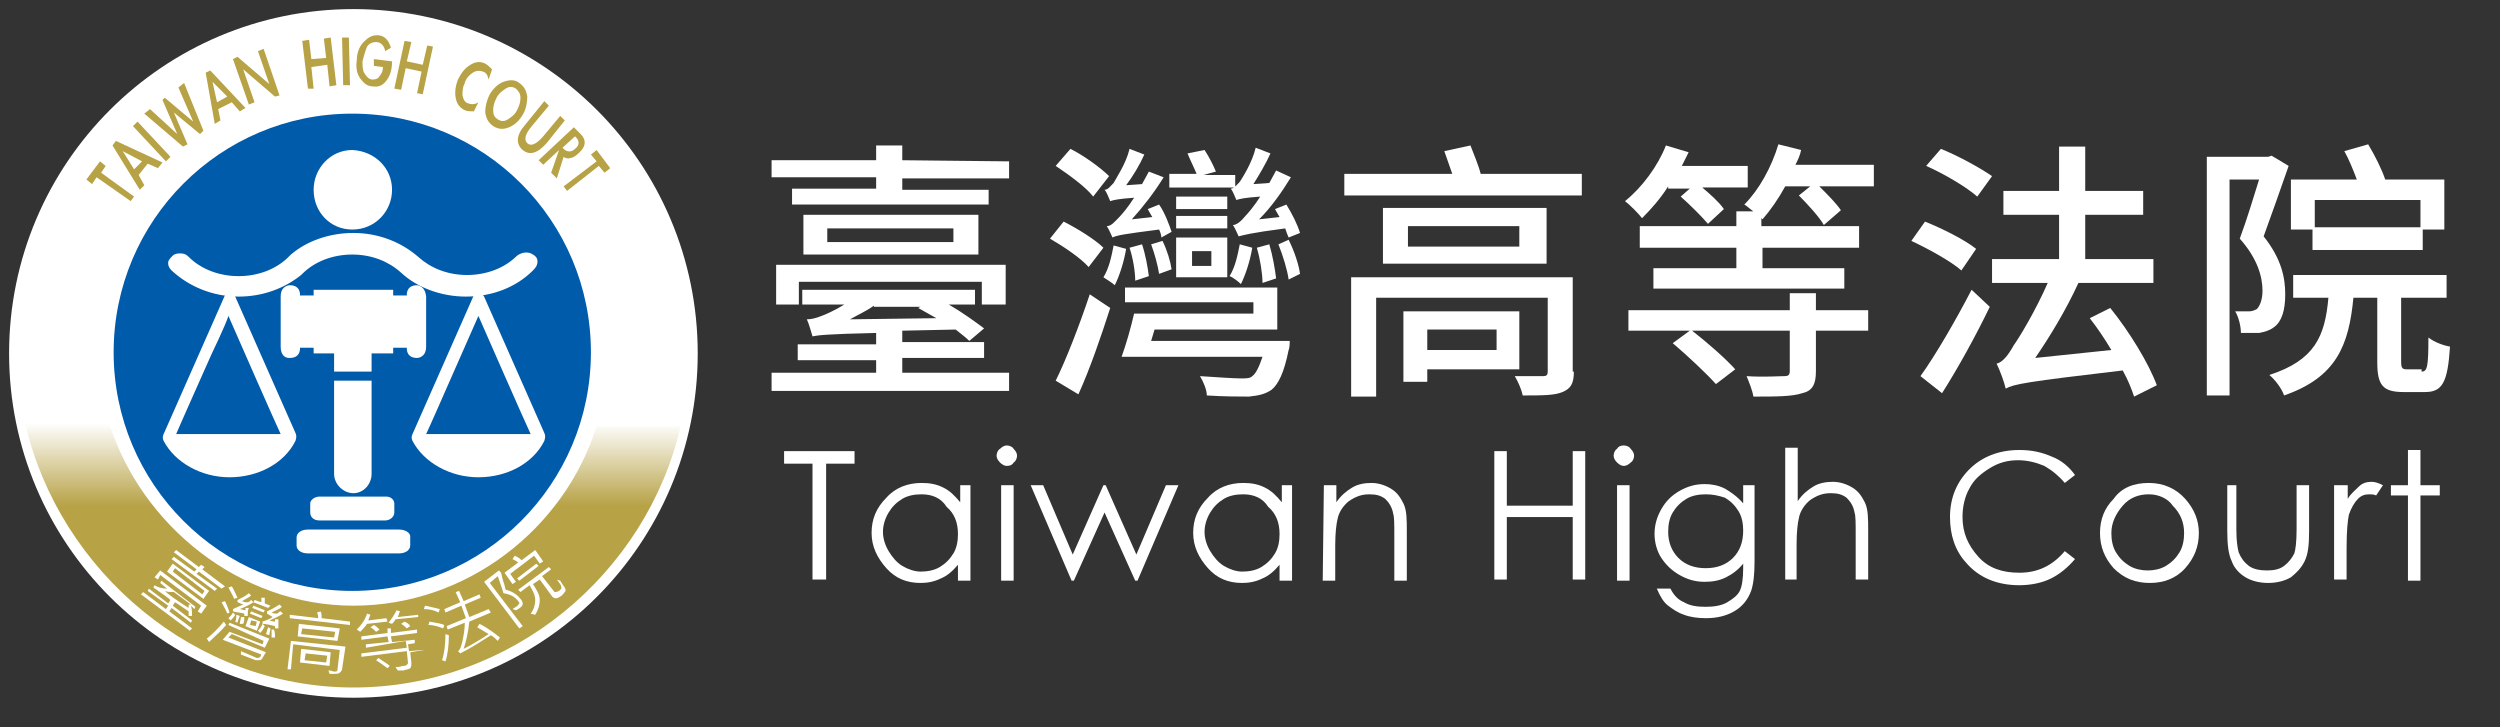<?xml version="1.0" encoding="utf-8"?>
<!-- Generator: Adobe Illustrator 27.8.1, SVG Export Plug-In . SVG Version: 6.00 Build 0)  -->
<svg version="1.1" id="圖層_1" xmlns="http://www.w3.org/2000/svg" xmlns:xlink="http://www.w3.org/1999/xlink" x="0px" y="0px"
	 viewBox="0 0 220 64" style="enable-background:new 0 0 220 64;" xml:space="preserve">
<rect x="0" y="0" width="220" height="64" fill="#333333" stroke="none"/>
<style type="text/css">
	.st0{fill:#FFFFFF;}
	.st1{fill:#FFFFFF;stroke:#FFFFFF;stroke-width:0.25;stroke-miterlimit:10;}
	.st2{fill:url(#SVGID_1_);}
	.st3{fill:#005BAB;}
	.st4{fill:#B7A246;}
	.st5{fill:none;stroke:#FFFFFF;stroke-width:0.25;stroke-miterlimit:10;}
</style>
<g>
	<path class="st0" d="M88.8,14.2v1.5h-9.4v1H87V18H69.7v-1.4h7.4v-1h-9.2v-1.5h9.2v-1.3h2.3v1.3L88.8,14.2L88.8,14.2z M79.4,32.8
		h9.4v1.6H67.9v-1.6h9.2v-1.1h-6.9v-1.4h6.9v-1c-4.4,0.1-5.1,0.2-5.6,0.3c-0.1-0.3-0.3-1.1-0.5-1.5c0.4,0,0.8-0.1,1.3-0.3
		c0.3-0.1,1.2-0.5,2-1h-3.7v-1.3h15.2v1.3h-2.3c1.2,0.7,2.3,1.5,3.1,2.1L85.3,30c-0.3-0.3-0.7-0.6-1.2-1l-4.7,0.1v1h7.2v1.4h-7.2
		C79.4,31.5,79.4,32.8,79.4,32.8z M68.3,23.3h20.2v3.5h-2.1v-2H70.3v2h-2V23.3z M86.1,18.9v3.5H70.7v-3.5H86.1z M83.9,20.1H72.8v1.2
		h11.1C83.9,21.3,83.9,20.1,83.9,20.1z M76.9,26.9c-0.7,0.5-1.4,0.8-2.1,1.2l7.6-0.1c-0.5-0.3-1.1-0.6-1.6-0.9L81,27h-4.1V26.9z"/>
	<path class="st0" d="M95.8,23.5c-0.7-0.8-2.2-1.8-3.4-2.5l1.2-1.5c1.2,0.6,2.8,1.6,3.5,2.3L95.8,23.5z M92.9,33.5
		c0.9-1.8,2.1-4.9,3-7.6l1.8,1.2c-0.8,2.5-1.8,5.4-2.8,7.6L92.9,33.5z M96.2,17.3c-0.6-0.8-2.1-1.9-3.3-2.7l1.3-1.5
		c1.2,0.6,2.7,1.7,3.4,2.4L96.2,17.3z M99.1,21.9c-0.2,1.2-0.6,2.4-1,3.2c-0.2-0.2-0.7-0.5-1-0.7c0.5-0.8,0.7-1.8,0.9-2.8L99.1,21.9
		z M102.2,20.9c0-0.2-0.1-0.5-0.2-0.7c-3.1,0.4-3.7,0.5-4.1,0.7c-0.1-0.2-0.3-0.7-0.5-1c0.4,0,0.7-0.4,1.1-0.8
		c0.2-0.2,0.8-0.9,1.3-1.7c-1.4,0.1-1.8,0.2-2.1,0.3c-0.1-0.2-0.3-0.8-0.5-1c0.3,0,0.5-0.3,0.8-0.6c0.2-0.4,1.1-1.7,1.4-3l1.3,0.5
		c-0.4,0.9-1,1.9-1.6,2.7l1.4-0.1c0.2-0.4,0.4-0.7,0.6-1.1l1.3,0.5c-0.8,1.3-1.8,2.6-2.8,3.7l1.8-0.2c-0.1-0.2-0.3-0.5-0.4-0.7
		l1-0.4c0.5,0.7,0.9,1.8,1.1,2.4L102.2,20.9z M113.5,30c0,0,0,0.6-0.1,0.8c-0.4,2-0.9,3-1.5,3.5c-0.6,0.4-1.1,0.5-2,0.6
		c-0.7,0-2.2,0-3.7-0.1c0-0.5-0.3-1.2-0.6-1.7c1.5,0.1,3,0.2,3.6,0.2c0.5,0,0.8,0,1-0.2c0.3-0.2,0.6-0.8,0.9-1.7H98.7
		c0.4-1.1,0.8-2.5,1.1-3.8h10.5v-1H99v-1.3h13.4V29h-10.8l-0.3,1H113.5z M99.9,24.7c0-0.8-0.2-2-0.5-2.9l1.1-0.3
		c0.3,0.9,0.5,2,0.6,2.8L99.9,24.7z M102,24.1c-0.1-0.7-0.4-1.8-0.7-2.6l1-0.3c0.4,0.8,0.7,1.8,0.8,2.5L102,24.1z M108.6,16.5h-5.7
		v-1.2h2.4c-0.2-0.5-0.6-1.3-0.8-1.8l1.5-0.3c0.4,0.6,0.8,1.4,1,1.9l-1.1,0.3h2.8v1.1C108.7,16.5,108.6,16.5,108.6,16.5z
		 M103.5,20.9h4.5v3.5h-4.5V20.9z M108,18.4h-4.5v-1.1h4.5V18.4z M103.5,19h4.5v1.1h-4.5V19z M104.9,23.4h1.7v-1.3h-1.7V23.4z
		 M110.2,21.8c-0.2,1.2-0.6,2.4-1,3.2c-0.2-0.2-0.7-0.6-1-0.7c0.5-0.8,0.7-1.8,0.9-2.8L110.2,21.8z M113.4,20.9
		c-0.1-0.2-0.2-0.5-0.3-0.8c-3.1,0.4-3.7,0.6-4.1,0.7c-0.1-0.2-0.3-0.7-0.5-1c0.3,0,0.7-0.3,1.1-0.8c0.2-0.2,0.8-0.9,1.3-1.7
		c-1.4,0.1-1.8,0.2-2.1,0.3c-0.1-0.2-0.3-0.8-0.5-1c0.3,0,0.5-0.3,0.8-0.6c0.2-0.3,1.1-1.7,1.4-3l1.3,0.5c-0.4,0.9-1,1.9-1.5,2.7
		l1.4-0.1c0.2-0.4,0.4-0.7,0.6-1.1l1.3,0.6c-0.8,1.3-1.7,2.6-2.8,3.7l1.8-0.2c-0.1-0.2-0.3-0.5-0.4-0.7l1-0.4c0.5,0.8,1,1.8,1.2,2.5
		L113.4,20.9z M111.1,24.9c0-0.8-0.2-2.1-0.5-3.1l1.1-0.3c0.3,1,0.5,2.2,0.6,3L111.1,24.9z M113.4,21.1c0.5,1,0.9,2.2,1,3l-1,0.5
		c-0.1-0.8-0.5-2.1-0.9-3.1L113.4,21.1z"/>
	<path class="st0" d="M139.2,15.3v1.9h-20.9v-1.9h9.5c-0.2-0.6-0.5-1.4-0.7-2l2.3-0.5c0.3,0.8,0.7,1.7,0.9,2.5
		C130.3,15.3,139.2,15.3,139.2,15.3z M138.5,32.7c0,1.1-0.3,1.5-1,1.8s-1.8,0.3-3.5,0.3c-0.1-0.5-0.4-1.2-0.7-1.7c1,0,2.2,0,2.5,0
		s0.4-0.1,0.4-0.4v-6.5h-15.1v8.7h-2.2V24.4h19.5v8.3H138.5z M136.1,18.3v4.9h-14.4v-4.9H136.1z M125.6,32.5v1.1h-2.1v-6.2h10.2v5.1
		C133.7,32.5,125.6,32.5,125.6,32.5z M133.7,19.9h-9.8v1.8h9.8V19.9z M125.6,29v1.8h6.1V29H125.6z"/>
	<path class="st0" d="M146.8,16.4c-0.7,1.1-1.5,2-2.3,2.8c-0.3-0.4-1.1-1.2-1.5-1.5c1.5-1.2,2.9-3.1,3.6-4.9l2,0.6
		c-0.2,0.4-0.4,0.8-0.6,1.2h5.8v1.9h-4c0.7,0.6,1.5,1.3,1.9,1.9l-1.4,1.3c-0.5-0.6-1.6-1.7-2.4-2.4l0.8-0.7h-1.9L146.8,16.4
		L146.8,16.4z M159.8,27.3h4.6v1.8h-4.6v3.6c0,1.1-0.3,1.7-1.2,1.9c-0.9,0.3-2.3,0.3-4.3,0.3c-0.1-0.6-0.4-1.3-0.6-1.8
		c1.4,0.1,2.9,0,3.3,0c0.4,0,0.5-0.1,0.5-0.5v-3.5h-8.6c1.3,1,3,2.5,3.8,3.4l-1.7,1.3c-0.8-0.9-2.5-2.5-3.8-3.6l1.5-1.1h-5.4v-1.8
		h14.2v-1.5h2.3V27.3z M164.9,14.5v1.9h-4.8c0.7,0.7,1.5,1.5,1.9,2.1l-1.5,1.3c-0.4-0.7-1.4-1.8-2.2-2.6l1-0.8h-2.2
		c-0.6,1.1-1.3,2.1-2,2.9l-0.1-0.1v0.7h8.6v1.9h-8.5v1.8h7.2v1.8h-16.8v-1.8h7.3v-1.8h-8.5v-1.9h8.5v-1.3h1.5
		c-0.3-0.2-0.6-0.5-0.8-0.6c1.3-1.3,2.4-3.3,3-5.3l2,0.5c-0.1,0.5-0.3,0.9-0.5,1.3H164.9z"/>
	<path class="st0" d="M172.6,23.8c-0.9-0.8-2.9-1.9-4.4-2.6l1.2-1.7c1.5,0.6,3.5,1.6,4.5,2.4L172.6,23.8z M169,33.1
		c1.3-1.8,3.1-4.9,4.5-7.6l1.6,1.5c-1.2,2.5-2.8,5.4-4.2,7.6L169,33.1z M170.8,13.1c1.5,0.6,3.5,1.7,4.5,2.4l-1.3,1.8
		c-0.9-0.8-2.9-2-4.5-2.7L170.8,13.1z M187.8,34.9c-0.2-0.6-0.5-1.4-1-2.3c-8.5,1-9.6,1.2-10.3,1.6c-0.1-0.5-0.5-1.6-0.8-2.2
		c0.5-0.1,1-0.7,1.5-1.6c0.5-0.7,1.9-3,3-5.5h-4.9v-2.1h5.9v-3.9h-4.9v-2.1h4.9v-3.9h2.3v3.9h5.1v2.1h-5.1v3.9h6v2.1h-6.6
		c-1.1,2.4-2.5,4.7-3.8,6.6l6.7-0.7c-0.6-1-1.2-1.9-1.9-2.8l1.8-0.9c1.7,2.1,3.4,4.9,4.1,6.8L187.8,34.9z"/>
	<path class="st0" d="M201.4,14.6c-0.7,2-1.5,4.3-2.2,6.2c1.6,2,1.9,3.7,1.9,5.1s-0.3,2.4-1,2.9c-0.4,0.3-0.8,0.4-1.3,0.5
		c-0.4,0-1,0-1.6,0c0-0.6-0.2-1.4-0.5-1.9c0.5,0,0.9,0,1.2,0s0.5-0.1,0.7-0.2c0.3-0.3,0.5-0.9,0.5-1.6c0-1.2-0.4-2.8-2-4.6
		c0.6-1.6,1.2-3.6,1.7-5.2h-2.6v19h-2v-21h5.4l0.3-0.1L201.4,14.6z M213.1,32.7c0.5,0,0.6-0.4,0.6-3c0.5,0.4,1.3,0.7,1.9,0.8
		c-0.2,3.2-0.7,4-2.2,4h-1.9c-1.8,0-2.3-0.6-2.3-2.6v-5.7h-2.1c-0.4,4.2-1.5,7-6.1,8.6c-0.2-0.6-0.8-1.4-1.3-1.8
		c4-1.3,4.9-3.4,5.2-6.8h-3.1v-2h13.5v2h-4v5.6c0,0.6,0.1,0.7,0.5,0.7h1.3L213.1,32.7L213.1,32.7z M203.5,20.2h-1.9v-4.4h5.8
		c-0.3-0.8-0.7-1.8-1.1-2.5l2.1-0.6c0.6,1,1.2,2.2,1.5,3.1h5.2v4.4h-1.9V22h-9.7L203.5,20.2L203.5,20.2z M203.7,17.7V20h9.3v-2.4
		h-9.3V17.7z"/>
</g>
<g>
	<path class="st0" d="M69,40.8v-1.1h6.2v1.1h-2.5V51h-1.2V40.8H69z"/>
	<path class="st0" d="M85.4,42.7v8.4h-1.1v-1.4c-0.5,0.6-1,1-1.5,1.2c-0.6,0.3-1.2,0.4-1.8,0.4c-1.2,0-2.2-0.4-3-1.3
		s-1.3-1.9-1.3-3.1c0-1.2,0.4-2.2,1.3-3.1c0.8-0.9,1.9-1.3,3.1-1.3c0.7,0,1.3,0.1,1.9,0.4c0.6,0.3,1,0.7,1.5,1.3v-1.5
		C84.5,42.7,85.4,42.7,85.4,42.7z M81.1,43.5c-0.6,0-1.2,0.1-1.7,0.4c-0.5,0.3-0.9,0.7-1.2,1.2c-0.3,0.5-0.5,1.1-0.5,1.7
		c0,0.6,0.2,1.2,0.5,1.7s0.7,1,1.2,1.3s1.1,0.5,1.6,0.5c0.6,0,1.2-0.1,1.7-0.4s0.9-0.7,1.2-1.2s0.4-1.1,0.4-1.7c0-1-0.3-1.8-1-2.4
		C82.8,43.8,82,43.5,81.1,43.5z"/>
	<path class="st0" d="M88.6,39.2c0.2,0,0.5,0.1,0.6,0.3c0.2,0.2,0.3,0.4,0.3,0.6c0,0.2-0.1,0.5-0.3,0.6c-0.1,0.2-0.3,0.3-0.6,0.3
		c-0.2,0-0.4-0.1-0.6-0.3s-0.3-0.4-0.3-0.6c0-0.2,0.1-0.5,0.3-0.6C88.2,39.3,88.4,39.2,88.6,39.2z M88.1,42.7h1.1v8.4h-1.1V42.7z"/>
	<path class="st0" d="M90.7,42.7h1.1l2.6,6.1l2.7-6.1h0.2l2.7,6.1l2.6-6.1h1.1l-3.6,8.4h-0.2l-2.7-6l-2.7,6h-0.2L90.7,42.7z"/>
	<path class="st0" d="M113.7,42.7v8.4h-1.1v-1.4c-0.5,0.6-1,1-1.5,1.2c-0.6,0.3-1.2,0.4-1.8,0.4c-1.2,0-2.2-0.4-3-1.3
		s-1.3-1.9-1.3-3.1c0-1.2,0.4-2.2,1.3-3.1c0.8-0.9,1.9-1.3,3.1-1.3c0.7,0,1.3,0.1,1.9,0.4c0.6,0.3,1,0.7,1.5,1.3v-1.5
		C112.8,42.7,113.7,42.7,113.7,42.7z M109.4,43.5c-0.6,0-1.2,0.1-1.7,0.4c-0.5,0.3-0.9,0.7-1.2,1.2c-0.3,0.5-0.5,1.1-0.5,1.7
		c0,0.6,0.2,1.2,0.5,1.7s0.7,1,1.2,1.3s1.1,0.5,1.6,0.5c0.6,0,1.2-0.1,1.7-0.4s0.9-0.7,1.2-1.2s0.4-1.1,0.4-1.7c0-1-0.3-1.8-1-2.4
		C111.1,43.8,110.3,43.5,109.4,43.5z"/>
	<path class="st0" d="M116.5,42.7h1.1v1.5c0.4-0.6,0.9-1,1.4-1.3s1.1-0.4,1.7-0.4s1.2,0.2,1.7,0.5s0.8,0.7,1.1,1.3s0.3,1.4,0.3,2.5
		v4.3h-1.1v-4c0-1,0-1.6-0.1-1.9c-0.1-0.6-0.4-1-0.7-1.3c-0.4-0.3-0.8-0.4-1.4-0.4c-0.7,0-1.2,0.2-1.8,0.6c-0.5,0.4-0.9,1-1,1.6
		c-0.1,0.4-0.2,1.2-0.2,2.3v3.1h-1.1L116.5,42.7L116.5,42.7z"/>
	<path class="st0" d="M131.5,39.7h1.1v4.8h5.8v-4.8h1.1V51h-1.1v-5.5h-5.8V51h-1.1V39.7z"/>
	<path class="st0" d="M142.9,39.2c0.2,0,0.5,0.1,0.6,0.3c0.2,0.2,0.3,0.4,0.3,0.6c0,0.2-0.1,0.5-0.3,0.6c-0.2,0.2-0.4,0.3-0.6,0.3
		c-0.2,0-0.4-0.1-0.6-0.3c-0.2-0.2-0.3-0.4-0.3-0.6c0-0.2,0.1-0.5,0.3-0.6C142.4,39.3,142.6,39.2,142.9,39.2z M142.3,42.7h1.1v8.4
		h-1.1V42.7z"/>
	<path class="st0" d="M153.3,42.7h1.1v6.7c0,1.2-0.1,2-0.3,2.6c-0.3,0.8-0.8,1.4-1.5,1.8c-0.7,0.4-1.5,0.6-2.5,0.6
		c-0.7,0-1.4-0.1-1.9-0.3c-0.6-0.2-1-0.5-1.4-0.8s-0.7-0.8-1-1.5h1.2c0.3,0.6,0.7,1,1.2,1.2c0.5,0.3,1.1,0.4,1.9,0.4
		c0.7,0,1.4-0.1,1.9-0.4c0.5-0.3,0.9-0.6,1.1-1c0.2-0.4,0.3-1.1,0.3-2v-0.4c-0.4,0.5-0.9,0.9-1.5,1.2s-1.2,0.4-1.9,0.4
		c-0.8,0-1.5-0.2-2.2-0.6c-0.7-0.4-1.2-0.9-1.6-1.5c-0.4-0.6-0.6-1.4-0.6-2.1c0-0.8,0.2-1.5,0.6-2.2c0.4-0.7,0.9-1.2,1.6-1.6
		c0.7-0.4,1.4-0.6,2.2-0.6c0.6,0,1.2,0.1,1.8,0.4c0.5,0.3,1.1,0.7,1.6,1.3v-1.6C153.4,42.7,153.3,42.7,153.3,42.7z M150.1,43.5
		c-0.6,0-1.2,0.1-1.7,0.4s-0.9,0.7-1.2,1.2s-0.4,1.1-0.4,1.7c0,0.9,0.3,1.7,0.9,2.3s1.4,0.9,2.4,0.9s1.8-0.3,2.4-0.9
		c0.6-0.6,0.9-1.4,0.9-2.4c0-0.6-0.1-1.2-0.4-1.7c-0.3-0.5-0.7-0.9-1.2-1.2C151.2,43.6,150.7,43.5,150.1,43.5z"/>
	<path class="st0" d="M157.1,39.4h1.1v4.7c0.4-0.6,0.9-1,1.4-1.3s1.1-0.4,1.7-0.4c0.6,0,1.2,0.2,1.7,0.5s0.8,0.7,1.1,1.3
		s0.3,1.4,0.3,2.5V51h-1.1v-4c0-1,0-1.6-0.1-1.9c-0.1-0.6-0.4-1-0.7-1.3c-0.4-0.3-0.8-0.4-1.4-0.4c-0.7,0-1.2,0.2-1.8,0.6
		c-0.5,0.4-0.9,1-1,1.6c-0.1,0.4-0.2,1.2-0.2,2.3V51h-1V39.4z"/>
	<path class="st0" d="M182.6,41.8l-0.9,0.7c-0.5-0.6-1.1-1.1-1.8-1.5c-0.7-0.3-1.5-0.5-2.3-0.5c-0.9,0-1.7,0.2-2.5,0.7
		s-1.4,1-1.8,1.8c-0.4,0.7-0.6,1.6-0.6,2.5c0,1.4,0.5,2.5,1.4,3.5s2.1,1.4,3.6,1.4c1.6,0,2.9-0.6,4-1.9l0.9,0.7
		c-0.6,0.7-1.3,1.3-2.1,1.7s-1.8,0.6-2.8,0.6c-2,0-3.6-0.7-4.7-2c-1-1.1-1.4-2.5-1.4-4c0-1.7,0.6-3.1,1.7-4.2s2.6-1.7,4.4-1.7
		c1.1,0,2,0.2,2.9,0.6C181.4,40.5,182.1,41.1,182.6,41.8z"/>
	<path class="st0" d="M189.1,42.5c1.3,0,2.4,0.5,3.2,1.4s1.2,1.9,1.2,3c0,1.2-0.4,2.2-1.2,3.1c-0.8,0.9-1.9,1.3-3.1,1.3
		c-1.3,0-2.3-0.4-3.2-1.3c-0.8-0.9-1.2-1.9-1.2-3.1c0-1.2,0.4-2.2,1.2-3C186.7,42.9,187.8,42.5,189.1,42.5z M189.1,43.5
		c-0.9,0-1.7,0.3-2.3,1s-1,1.5-1,2.4c0,0.6,0.1,1.2,0.4,1.7c0.3,0.5,0.7,0.9,1.2,1.2s1.1,0.4,1.6,0.4s1.1-0.1,1.6-0.4
		c0.5-0.3,0.9-0.7,1.2-1.2s0.4-1.1,0.4-1.7c0-0.9-0.3-1.7-1-2.4C190.8,43.9,190,43.5,189.1,43.5z"/>
	<path class="st0" d="M195.7,42.7h1.1v3.9c0,1,0.1,1.6,0.2,2c0.2,0.5,0.5,0.9,0.9,1.2s1,0.4,1.6,0.4s1.1-0.1,1.5-0.4
		c0.4-0.3,0.7-0.7,0.9-1.1c0.1-0.3,0.2-1,0.2-2.1v-3.9h1.1v4.1c0,1.2-0.1,2-0.4,2.6c-0.3,0.6-0.7,1-1.2,1.4c-0.5,0.3-1.2,0.5-2,0.5
		s-1.5-0.2-2-0.5s-1-0.8-1.2-1.4c-0.3-0.6-0.4-1.5-0.4-2.7v-4H195.7z"/>
	<path class="st0" d="M205.5,42.7h1.1v1.2c0.3-0.5,0.7-0.8,1-1.1s0.7-0.4,1.1-0.4c0.3,0,0.6,0.1,1,0.3l-0.6,0.9
		c-0.2-0.1-0.4-0.1-0.6-0.1c-0.4,0-0.7,0.1-1,0.4c-0.3,0.3-0.6,0.8-0.8,1.4c-0.1,0.5-0.2,1.4-0.2,2.9V51h-1.1v-8.3H205.5z"/>
	<path class="st0" d="M211.9,39.6h1.1v3.1h1.7v0.9H213v7.5h-1.1v-7.5h-1.5v-0.9h1.5V39.6z"/>
</g>
<path class="st1" d="M132.5,40.9"/>
<g>
	<circle class="st0" cx="31.1" cy="31.1" r="30.3"/>
</g>
<linearGradient id="SVGID_1_" gradientUnits="userSpaceOnUse" x1="31.05" y1="39.529" x2="31.05" y2="62.784" gradientTransform="matrix(1 0 0 -1 0 100)">
	<stop  offset="0.685" style="stop-color:#B7A246"/>
	<stop  offset="1" style="stop-color:#FFFFFF"/>
</linearGradient>
<path class="st2" d="M59.9,37.5c-3,13-14.9,23-28.8,23S5.2,50.3,2.2,37.2h7.4c2.8,9,11.5,16.1,21.5,16.1s18.6-6.8,21.4-15.8
	C52.5,37.5,59.9,37.5,59.9,37.5z"/>
<g>
	<path class="st3" d="M52,31c0,11.6-9.4,21-21,21s-21-9.4-21-21s9.4-21,21-21S52,19.4,52,31z"/>
</g>
<g>
	<path class="st0" d="M32.7,33.5h-0.5h-2.8v8.2c0,0.9,0.8,1.7,1.7,1.7s1.6-0.8,1.6-1.7V33.5z"/>
	<path class="st0" d="M34,43.7h-5.9c-0.4,0-0.8,0.3-0.8,0.6v0.8c0,0.4,0.3,0.7,0.8,0.7h5.8c0.4,0,0.8-0.3,0.8-0.7v-0.8
		C34.7,44,34.4,43.7,34,43.7z"/>
	<path class="st0" d="M35.1,46.6h-8c-0.6,0-1,0.3-1,0.7V48c0,0.4,0.4,0.7,1,0.7h8c0.6,0,1-0.3,1-0.7v-0.8
		C36.1,46.9,35.7,46.6,35.1,46.6z"/>
	<path class="st0" d="M47.3,23c0-0.3-0.2-0.5-0.4-0.6c-0.4-0.3-1-0.2-1.4,0.1c-1.1,1.1-2.7,1.7-4.4,1.7s-3.2-0.6-4.3-1.6
		c-1.5-1.3-3.5-2.1-5.7-2.1c-2.1,0-4.1,0.7-5.5,1.9l0,0l-0.2,0.2l0,0c-1.1,1.1-2.7,1.7-4.4,1.7c-1.7,0-3.3-0.6-4.4-1.7
		c-0.2-0.2-0.4-0.3-0.7-0.3c-0.2,0-0.5,0-0.7,0.2s-0.4,0.4-0.4,0.6l0,0v0.1c0,0.2,0.1,0.4,0.3,0.6c1.5,1.4,3.6,2.3,5.9,2.3
		c2.1,0,4-0.7,5.5-1.9l0,0l0,0l0.1-0.1c1.1-1.1,2.7-1.7,4.4-1.7c1.7,0,3.2,0.6,4.3,1.6c1.4,1.3,3.5,2.1,5.7,2.1
		c2.3,0,4.4-0.8,5.9-2.3C47.2,23.5,47.3,23.3,47.3,23L47.3,23z M47.3,23L47.3,23L47.3,23L47.3,23z"/>
	<path class="st0" d="M34.5,16.7c0,1.9-1.5,3.5-3.5,3.5c-1.9,0-3.4-1.5-3.4-3.5c0-1.9,1.5-3.5,3.4-3.5C33,13.3,34.5,14.8,34.5,16.7z
		"/>
	<path class="st0" d="M26,38.1l-5.3-12c-0.1-0.2-0.3-0.3-0.5-0.3s-0.4,0.1-0.5,0.4l0,0l-5.3,12c-0.1,0.2-0.1,0.4,0,0.6
		c1,1.9,3.3,3.2,5.8,3.2s4.8-1.2,5.8-3.2C26.1,38.5,26.1,38.3,26,38.1z M20.1,27.8c0.3,0.7,4.3,9.8,4.6,10.4h-9.2
		c0.2-0.5,3.1-7,3.1-7S19.9,28.5,20.1,27.8z"/>
	<path class="st0" d="M47.9,38.1l-5.3-12c-0.1-0.2-0.3-0.3-0.5-0.3s-0.4,0.1-0.5,0.4l0,0l-5.3,12c-0.1,0.2-0.1,0.4,0,0.6
		c1,1.9,3.3,3.2,5.8,3.2s4.8-1.2,5.8-3.2C48,38.5,48,38.3,47.9,38.1z M42.1,27.8c0.3,0.7,4.3,9.8,4.6,10.4h-9.2c0.2-0.4,2-4.5,2-4.5
		S41.8,28.5,42.1,27.8z"/>
	<path class="st0" d="M36.7,25.1c-1,0-0.9,0.9-0.9,0.9h-1.2v-0.5h-7V26h-1.2c0,0,0.1-0.9-0.9-0.9c0,0-0.8,0-0.8,1v4.4
		c0,1.1,0.8,1,0.8,1c1,0,0.9-0.9,0.9-0.9h1.2v0.5h1.8v1.6h3.3v-1.6h1.9v-0.5h1.2c0,0-0.1,0.9,0.9,0.9c0,0,0.8,0,0.8-1v-4.4
		C37.4,25.1,36.7,25.1,36.7,25.1z"/>
</g>
<g>
	<path class="st0" d="M16.7,55.5l-4.3-3.2l0.2-0.2l2,1.5l0.2-0.3L13,52l0.1-0.2l1.7,1.3l0.2-0.3c-0.2-0.2-0.8-0.6-1.5-1.1l0.1-0.2
		c0.3,0.2,0.7,0.3,1.1,0.3l-0.6-0.5l0.1-0.2l3,2.3l-0.1,0.2l-0.3-0.3c0.1,0.3,0.1,0.6,0.1,0.9h-0.3c0-0.1,0-0.3,0-0.4
		c-0.6-0.4-1-0.7-1.2-0.8l-0.2,0.3l1.7,1.3l-0.1,0.2l-1.7-1.3l-0.2,0.3l2,1.5L16.7,55.5z M17.7,54l-0.3-0.2l0.3-0.5l-3.6-2.7
		L13.9,51l-0.3-0.2l0.5-0.6l4.1,3.1L17.7,54z M16.6,53.5c0-0.1,0-0.2,0-0.3h0.2l-1.5-1.1c-0.3,0-0.6,0-0.8-0.1
		C14.8,52.3,15.5,52.8,16.6,53.5z M17.9,52.7l-3.2-2.4l0.5-0.7l3.2,2.4L17.9,52.7z M19.5,51.8l-2-1.5l-0.2,0.2l1.8,1.3L18.9,52
		l-3.8-2.8l0.2-0.2l1.8,1.3l0.2-0.2l-2-1.5l0.2-0.2l2,1.5l0.2-0.2l0.3,0.2l-0.2,0.2l2,1.5L19.5,51.8z M17.8,52.3L18,52l-2.6-2
		l-0.2,0.3L17.8,52.3z"/>
	<path class="st0" d="M19.9,55c-0.5,0.6-1,1-1.5,1.5l-0.2-0.3c0.5-0.4,1-0.9,1.5-1.5L19.9,55z M20.2,53.9L20,54
		c-0.1-0.3-0.3-0.6-0.5-1l0.3-0.1C20,53.3,20.1,53.6,20.2,53.9z M23.4,57.4l-0.3,0.5c0,0.1-0.1,0.1-0.2,0.2c-0.1,0-0.2,0-0.4,0
		l-1.3-0.5v-0.3l1.4,0.6c0.1,0,0.2,0,0.3-0.1l0.1-0.2l-3.4-1.3l0.6-0.7l2.9,1.1l0.1-0.3L20.1,55l0.1-0.2l3.5,1.4L23.3,57l-2.9-1.2
		l-0.3,0.3L23.4,57.4z M20.7,54.1c-0.1,0.2-0.3,0.4-0.4,0.5l-0.2-0.2c0.2-0.2,0.3-0.3,0.4-0.5L20.7,54.1z M20.9,52.6l-0.3,0.1
		c-0.1-0.3-0.3-0.6-0.5-1l0.3-0.1C20.6,51.9,20.7,52.2,20.9,52.6z M21.8,54.2h-0.3c0,0,0-0.1,0-0.2c-0.3-0.1-0.7-0.1-1-0.2v-0.2
		c0.4-0.2,0.7-0.3,0.9-0.4C21.1,53.1,21,53,20.9,53v-0.2c0.4-0.2,0.8-0.4,1-0.6l0.2,0.2c-0.2,0.2-0.5,0.3-0.8,0.5
		c0.2,0.1,0.3,0.1,0.5,0.1c0.1,0,0.2-0.1,0.3-0.2l0.2,0.2c-0.3,0.2-0.7,0.4-1.2,0.6c0.2,0,0.3,0.1,0.5,0.1c0-0.1,0-0.1,0-0.2h0.3
		C21.8,53.7,21.8,53.9,21.8,54.2z M20.9,54.8l-0.2-0.1c0.1-0.2,0.1-0.5,0.1-0.6l0.3,0.1C21,54.5,20.9,54.7,20.9,54.8z M21.4,54.9
		h-0.3c0-0.2,0.1-0.4,0.1-0.6h0.3C21.5,54.5,21.5,54.7,21.4,54.9z M22.6,55.5l-1-0.4l0.3-0.8l1,0.4L22.6,55.5z M22.5,55.1l0.1-0.4
		l-0.5-0.1L22,55L22.5,55.1z M23,54.4L22,54l0.1-0.2l1,0.4L23,54.4z M23.2,53.9l-1-0.4l0.1-0.2l1,0.4L23.2,53.9z M23.6,53.5L22.3,53
		l0.1-0.2L23,53c0-0.1,0-0.2,0-0.4h0.3c0,0.1,0,0.3,0,0.5l0.5,0.2L23.6,53.5z M23.3,55.1c-0.1,0.2-0.2,0.4-0.4,0.6l-0.2-0.2
		c0.1-0.1,0.3-0.3,0.4-0.6L23.3,55.1z M24.5,55.3h-0.3c0-0.1,0-0.1,0-0.2c-0.4-0.1-0.8-0.2-1.1-0.2v-0.2c0.3-0.1,0.6-0.2,0.9-0.4
		L23.5,54v-0.2c0.5-0.2,0.9-0.5,1.1-0.6l0.2,0.2c-0.2,0.2-0.5,0.3-0.9,0.5c0.2,0.1,0.4,0.1,0.5,0.1c0.1-0.1,0.2-0.2,0.3-0.2l0.2,0.2
		c-0.3,0.2-0.7,0.4-1.2,0.6c0.1,0,0.3,0.1,0.5,0.1c0-0.1,0-0.1,0-0.2h0.3C24.5,54.9,24.5,55.1,24.5,55.3z M23.7,55.9l-0.3-0.1
		c0.1-0.2,0.1-0.4,0.2-0.6l0.2,0.1C23.8,55.5,23.7,55.7,23.7,55.9z M24.2,56.1h-0.3c0-0.3,0-0.5,0-0.7h0.2
		C24.2,55.6,24.2,55.8,24.2,56.1z"/>
	<path class="st0" d="M30.1,58.9c0,0.1-0.1,0.2-0.2,0.3s-0.3,0.1-0.6,0.1c-0.1,0-0.2,0-0.3,0L28.9,59c0.3,0,0.4,0.1,0.5,0.1
		c0.2,0,0.3,0,0.3-0.2l0.2-1.7l-4.1-0.5l-0.2,2.2h-0.3l0.3-2.5l4.8,0.5L30.1,58.9z M30.8,55l-5.3-0.6v-0.3l2.5,0.3
		c0-0.1,0-0.3-0.1-0.5l0.3-0.1c0.1,0.1,0.1,0.3,0.1,0.6l2.5,0.3V55z M29.7,56.4L26.2,56l0.1-1.1l3.6,0.4L29.7,56.4z M29,58.6
		l-2.6-0.3l0.1-1.2l2.6,0.3L29,58.6z M29.4,56.1l0.1-0.5l-2.9-0.3l-0.1,0.5L29.4,56.1z M28.7,58.3l0.1-0.6l-1.9-0.2l-0.1,0.6
		L28.7,58.3z"/>
	<path class="st0" d="M34.1,54.7l-1.8,0.2c-0.2,0.3-0.4,0.5-0.6,0.7l-0.3-0.2c0.4-0.4,0.7-0.8,0.9-1.4l0.3,0.1
		c-0.1,0.2-0.1,0.3-0.2,0.5l1.6-0.2L34.1,54.7z M37.3,57.2l-1.2,0.2l0.1,0.9c0,0.2,0,0.4-0.1,0.5s-0.3,0.1-0.6,0.2
		c-0.1,0-0.3,0-0.5,0l-0.2-0.3c0.2,0,0.4,0,0.6-0.1c0.2,0,0.3,0,0.4-0.1s0.1-0.1,0.1-0.2l-0.1-1l-4,0.5v-0.3l4-0.5l-0.1-0.6L32.2,57
		v-0.3l2-0.2L34.1,56l-2.3,0.3V56l2.3-0.3v-0.4h0.3v0.4l2.3-0.3v0.3L34.4,56l0.1,0.5l2-0.2v0.3l-0.6,0.1l0.1,0.6l1.1-0.1L37.3,57.2z
		 M33.4,55.4l-0.3,0.2c-0.1-0.1-0.3-0.3-0.5-0.4l0.3-0.2C33.1,55.1,33.2,55.2,33.4,55.4z M34.3,58.6l-0.2,0.2
		c-0.4-0.3-0.7-0.5-1-0.7l0.2-0.2C33.7,58.2,34.1,58.4,34.3,58.6z M36.8,54.3l-2,0.2c-0.1,0.2-0.2,0.3-0.3,0.4l-0.3-0.1
		c0.3-0.4,0.5-0.7,0.7-1.1l0.3,0.1c-0.1,0.2-0.1,0.3-0.2,0.5l1.8-0.2V54.3z M36.1,55.1l-0.3,0.2c-0.1-0.1-0.3-0.3-0.5-0.4l0.3-0.2
		C35.8,54.8,36,54.9,36.1,55.1z"/>
	<path class="st0" d="M38.7,53.6l-0.1,0.3c-0.4-0.2-0.8-0.3-1.3-0.3l0.1-0.3C37.9,53.4,38.3,53.5,38.7,53.6z M39.1,55L39,55.3
		c-0.3-0.1-0.7-0.3-1.3-0.3l0.1-0.3C38.4,54.8,38.9,54.9,39.1,55z M39.5,55.9c0,0.9-0.1,1.7-0.3,2.3l-0.3-0.1
		c0.2-0.6,0.3-1.4,0.3-2.3L39.5,55.9z M43.2,53.9l-1.9,0.8c-0.1,1-0.3,1.8-0.5,2.4c0.8-0.4,1.6-0.9,2.2-1.3c-0.3-0.2-0.7-0.4-1-0.6
		l0.2-0.3c0.8,0.4,1.4,0.9,1.8,1.2l-0.2,0.3c-0.2-0.2-0.4-0.4-0.6-0.5c-0.8,0.5-1.7,1.1-2.7,1.6l-0.2-0.2c0.2-0.1,0.3-0.5,0.4-0.9
		c0.1-0.5,0.2-1,0.2-1.6l-1.5,0.6l-0.1-0.3l1.7-0.7l-0.4-1.1l-1.4,0.6l-0.1-0.3l1.4-0.6l-0.4-0.9l0.3-0.1l0.4,0.9l1.4-0.6l0.1,0.3
		l-1.4,0.6l0.4,1.1l1.7-0.7L43.2,53.9z"/>
	<path class="st0" d="M44.5,51.9c0.5,0.1,1,0.4,1.3,0.8c0.1,0.1,0.2,0.3,0.2,0.4c0,0.2-0.1,0.3-0.4,0.5c-0.1,0-0.1,0.1-0.2,0.1
		l-0.3-0.1l0.3-0.2c0.2-0.1,0.2-0.2,0.3-0.3c0-0.1,0-0.1-0.1-0.2c-0.3-0.4-0.7-0.6-1.3-0.7c-0.1-0.4-0.3-0.9-0.5-1.5l-0.7,0.6
		l2.9,3.8l-0.3,0.2l-3.1-4.1l1.3-1l0.2,0.2C44.2,51,44.4,51.4,44.5,51.9z M47.8,49.4l-0.3,0.2L47,48.9l-2.1,1.6l0.5,0.7l-0.3,0.2
		l-0.7-1l1.2-0.9c-0.1-0.1-0.3-0.2-0.5-0.3l0.2-0.3c0.2,0.1,0.4,0.2,0.6,0.4l1.2-0.9L47.8,49.4z M47.4,49.8l-1.7,1.3l-0.2-0.2
		l1.7-1.3L47.4,49.8z M49.3,51.1c0.2,0.3,0.3,0.5,0.4,0.6c0.1,0.2,0.1,0.3,0,0.4s-0.2,0.3-0.4,0.4c-0.3,0.2-0.5,0.2-0.7,0L47.5,51
		l-0.6,0.4c0.4,0.6,0.6,1,0.6,1.4s-0.1,0.8-0.4,1.3L46.7,54c0.3-0.4,0.4-0.8,0.4-1.2s-0.2-0.8-0.5-1.3l-0.8,0.6l-0.2-0.2l2.7-2
		l0.2,0.2l-0.8,0.6l1.1,1.4c0,0,0,0,0.1,0c0,0,0.1,0,0.3-0.1c0.1-0.1,0.2-0.2,0.2-0.2v-0.1c0,0,0-0.1-0.1-0.3
		c-0.1-0.1-0.2-0.3-0.3-0.4L49.3,51.1z"/>
</g>
<g>
	<path class="st4" d="M11.8,17.3l-0.3,0.4l-3-2.1l-0.4,0.6l-0.5-0.4l1.2-1.6l0.5,0.4l-0.4,0.6L11.8,17.3z"/>
	<path class="st4" d="M12.2,15.4l0.5,0.9l-0.4,0.4l-2.4-3.9l0.3-0.4l4.1,1.9l-0.4,0.5L13,14.4L12.2,15.4z M10.8,13.3l1,1.6l0.7-0.7
		L10.8,13.3z"/>
	<path class="st4" d="M15,13.8l-0.4,0.4l-2.9-3.1l0.4-0.4L15,13.8z"/>
	<path class="st4" d="M15.6,11.8l-1.3-3l0.2-0.2l2.5,2.1l-1.3-3l0.5-0.4l1.7,4.2l-0.3,0.3l-2.3-1.9l1.2,2.8l-0.4,0.2L12.7,10
		l0.5-0.4L15.6,11.8z"/>
	<path class="st4" d="M19.2,9.6l0.2,1l-0.5,0.3l-0.8-4.5l0.4-0.2l3.1,3.3l-0.5,0.3L20.4,9L19.2,9.6z M18.7,7.2L19.1,9L20,8.5
		L18.7,7.2z"/>
	<path class="st4" d="M20.5,5.2L20.9,5l2.8,2.4l-1-2.9l0.5-0.2l1.4,4.1l-0.4,0.1l-2.8-2.4l1,2.9l-0.5,0.2L20.5,5.2z"/>
	<path class="st4" d="M28.7,5.1l-0.2-1.7l0.6-0.1l0.5,4.2L29,7.6l-0.2-1.9l-1.4,0.2l0.2,1.9h-0.5l-0.5-4.2l0.6-0.1l0.2,1.7L28.7,5.1
		z"/>
	<path class="st4" d="M30.8,7.5h-0.6l-0.1-4.2h0.6L30.8,7.5z"/>
	<path class="st4" d="M34.5,5.4L34.5,5.4c0,0.8-0.2,1.3-0.5,1.7c-0.3,0.4-0.7,0.6-1.2,0.5c-0.5,0-0.8-0.3-1.1-0.7s-0.4-1-0.3-1.6
		c0-0.6,0.2-1.2,0.6-1.6c0.4-0.4,0.7-0.6,1.2-0.6c0.6,0,1,0.4,1.2,1.1l-0.5,0.3c-0.1-0.5-0.4-0.8-0.8-0.8c-0.3,0-0.6,0.1-0.8,0.4
		C32.1,4.6,32,5,31.9,5.4c0,0.4,0,0.8,0.2,1.1C32.3,6.8,32.5,7,32.8,7s0.5-0.1,0.6-0.3c0.2-0.2,0.3-0.5,0.3-0.8l-0.8-0.1V5.2
		L34.5,5.4z"/>
	<path class="st4" d="M37.2,5.7L37.6,4l0.5,0.1l-0.9,4.2l-0.5-0.1l0.4-1.9L35.7,6l-0.4,1.9l-0.6-0.1l0.9-4.2l0.6,0.1l-0.4,1.7
		L37.2,5.7z"/>
	<path class="st4" d="M43,7c-0.1-0.4-0.2-0.6-0.5-0.7s-0.6-0.1-0.9,0.1c-0.3,0.2-0.6,0.5-0.7,0.9c-0.2,0.4-0.2,0.7-0.2,1.1
		c0.1,0.4,0.2,0.6,0.5,0.7c0.3,0.1,0.6,0.1,0.9-0.1l-0.4,0.8c-0.3,0-0.6,0-0.8-0.1c-0.4-0.2-0.7-0.5-0.8-1.1c-0.1-0.5,0-1.1,0.2-1.6
		c0.3-0.6,0.6-1,1.1-1.3c0.5-0.3,0.9-0.3,1.3-0.1c0.2,0.1,0.4,0.3,0.6,0.5L43,7z"/>
	<path class="st4" d="M43.1,8.3c0.3-0.5,0.7-0.9,1.2-1.1c0.6-0.2,1-0.2,1.4,0.1s0.6,0.6,0.7,1.2c0,0.5-0.1,1.1-0.4,1.6
		c-0.3,0.5-0.7,0.9-1.2,1.1s-0.9,0.2-1.4-0.1c-0.4-0.3-0.6-0.6-0.7-1.2C42.7,9.4,42.8,8.9,43.1,8.3z M43.7,8.6
		c-0.2,0.4-0.3,0.7-0.3,1.1c0,0.4,0.1,0.6,0.4,0.8c0.3,0.2,0.6,0.2,0.9,0s0.6-0.4,0.8-0.8c0.2-0.4,0.3-0.7,0.3-1.1S45.6,8,45.4,7.8
		c-0.3-0.2-0.6-0.2-0.9,0C44.2,8,43.9,8.2,43.7,8.6z"/>
	<path class="st4" d="M47.9,8.9l0.4,0.4l-1.5,1.8c-0.6,0.7-0.7,1.2-0.4,1.5s0.8,0.1,1.4-0.6l1.5-1.8l0.4,0.4l-1.6,2
		c-0.8,0.9-1.5,1.1-2.1,0.6s-0.6-1.3,0.2-2.2L47.9,8.9z"/>
	<path class="st4" d="M49,15.7l-0.5-0.5l0.7-2l-1.4,1.3l-0.4-0.4l3.1-2.9l0.6,0.6c0.5,0.5,0.5,1.1-0.2,1.7c-0.2,0.2-0.5,0.4-0.7,0.4
		c-0.2,0.1-0.5,0-0.6-0.1L49,15.7z M49.5,13l0.1,0.1c0.3,0.3,0.7,0.3,1,0c0.4-0.3,0.4-0.7,0.1-1L50.6,12L49.5,13z"/>
	<path class="st4" d="M49.9,16.8l-0.3-0.4l2.9-2.2L52,13.6l0.5-0.4l1.2,1.6l-0.5,0.4l-0.5-0.6L49.9,16.8z"/>
</g>
<path class="st5" d="M1.4,41.8"/>
</svg>
